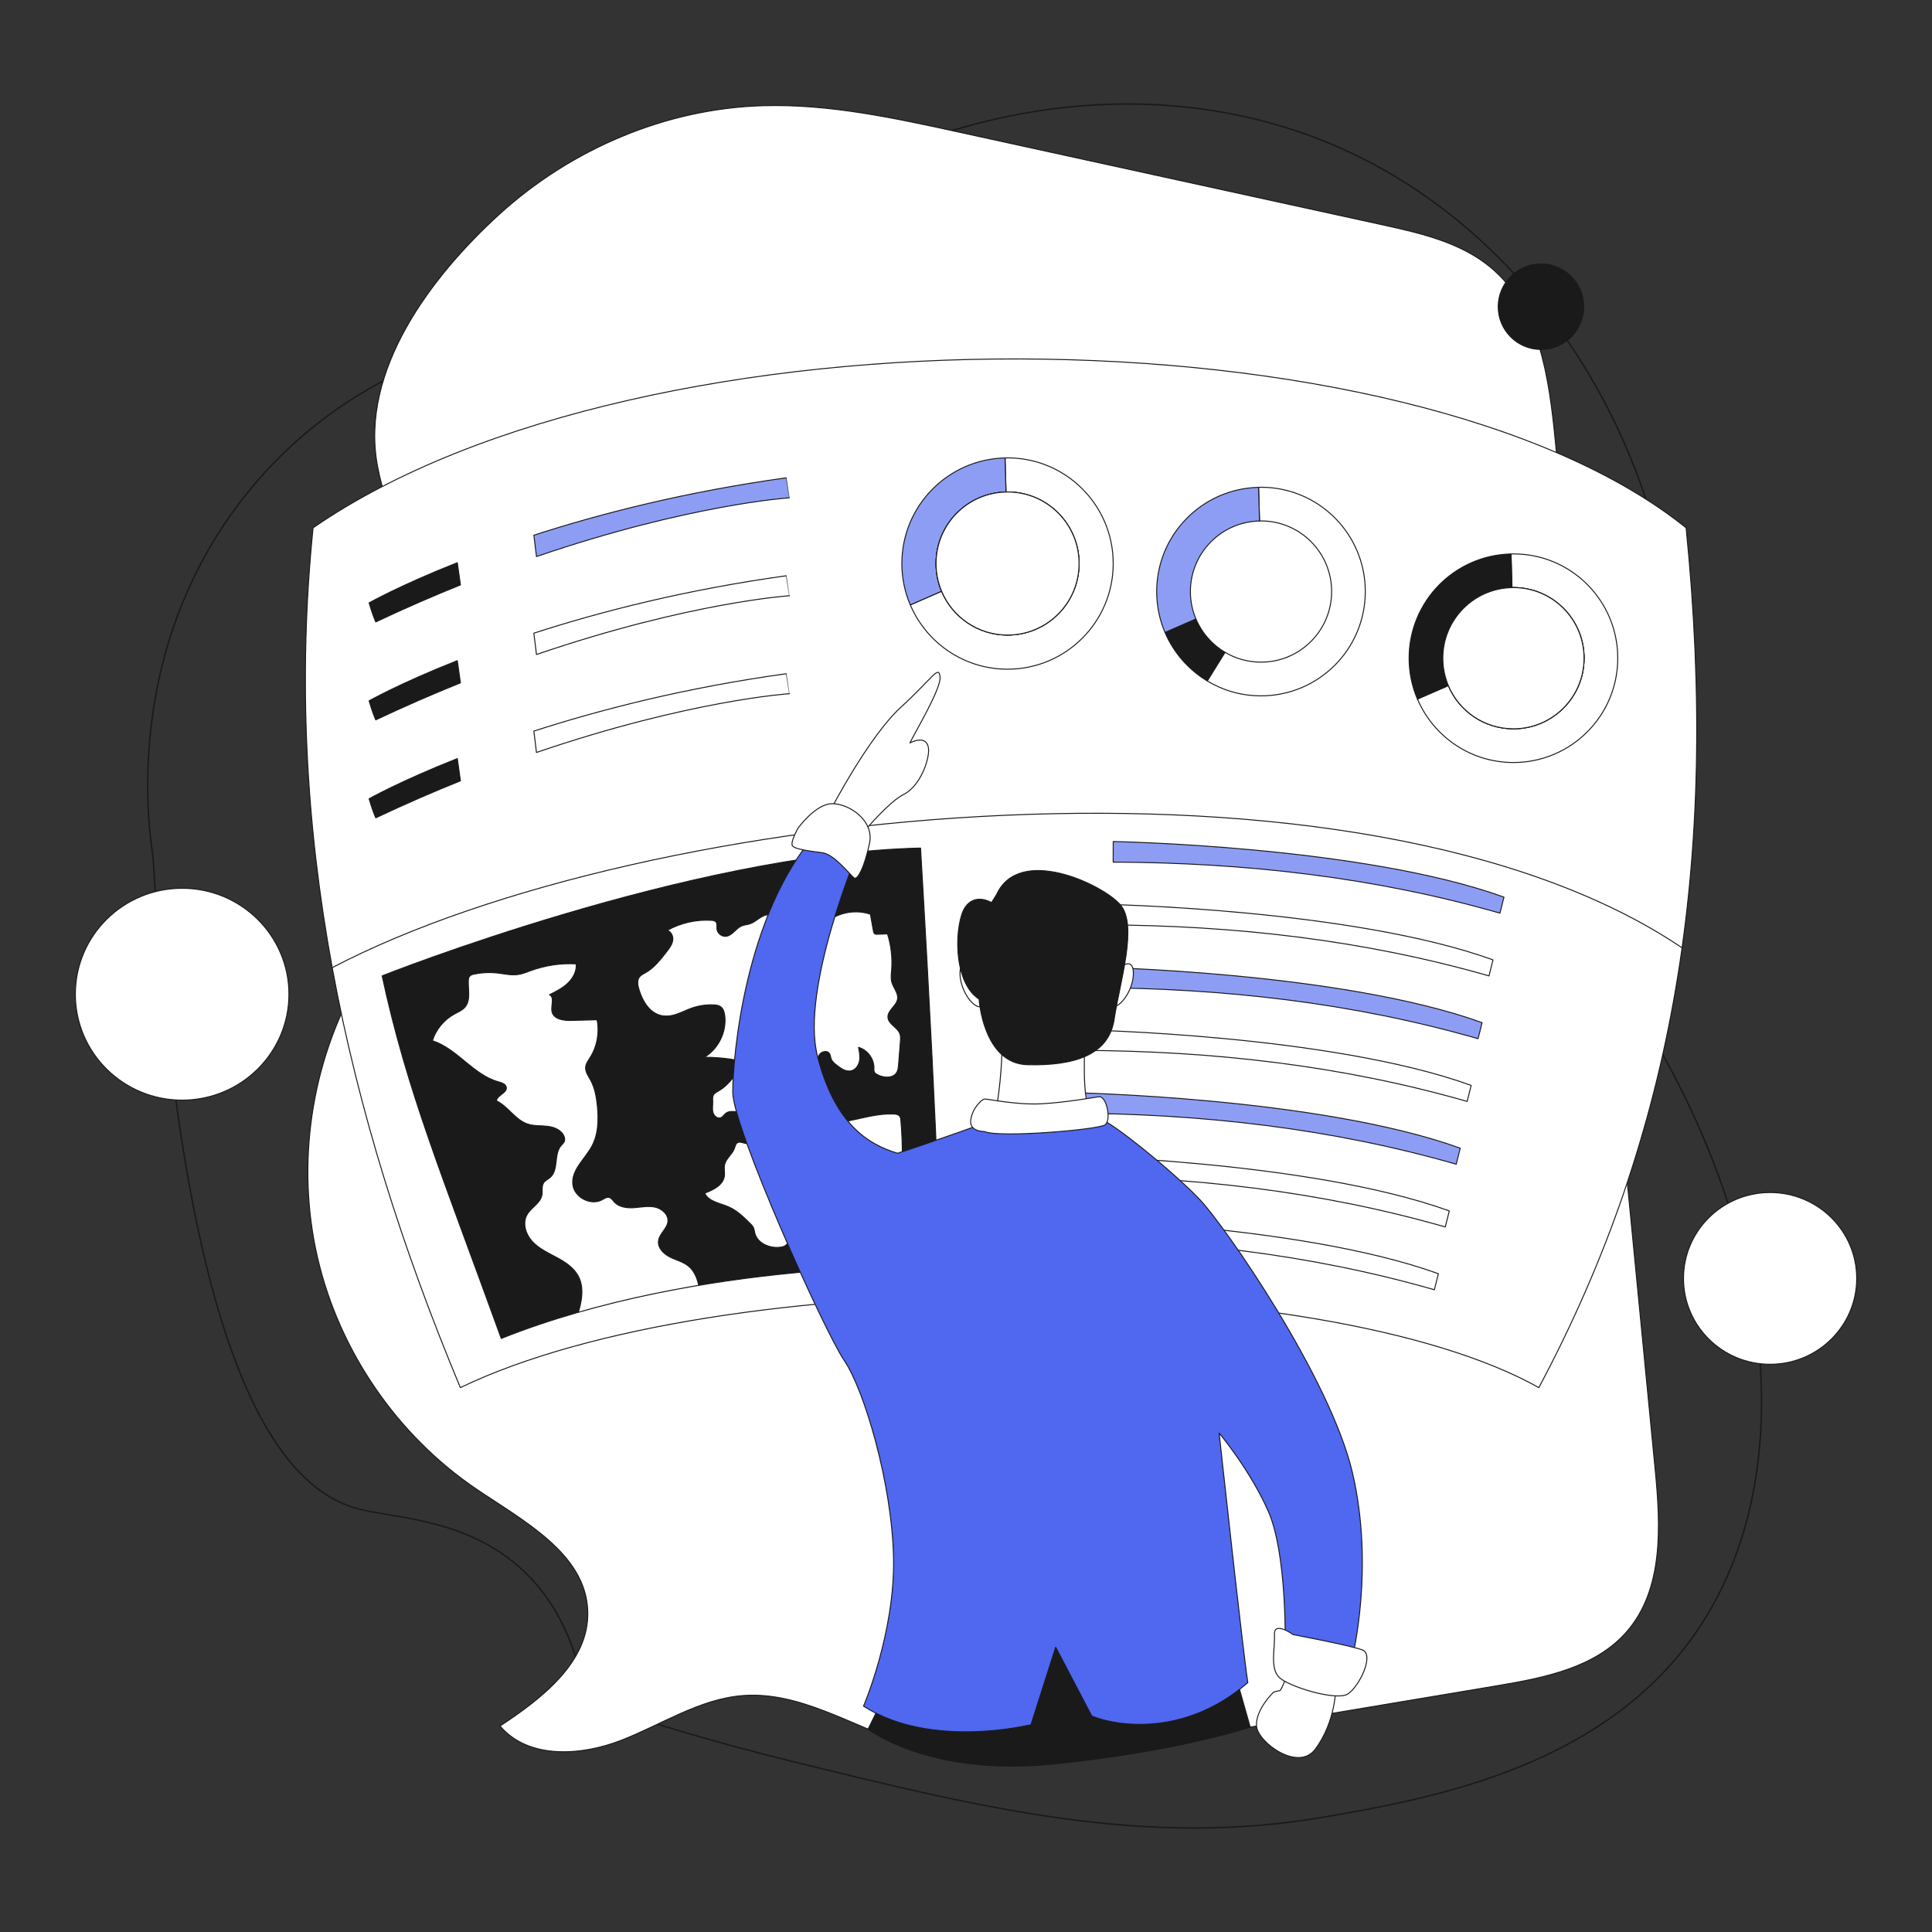 <?xml version="1.0" encoding="utf-8"?>
<!-- Generator: Adobe Illustrator 22.0.0, SVG Export Plug-In . SVG Version: 6.00 Build 0)  -->
<svg version="1.1" id="Layer_1" xmlns="http://www.w3.org/2000/svg" xmlns:xlink="http://www.w3.org/1999/xlink" x="0px" y="0px"
	 viewBox="0 0 4000 4000" style="enable-background:new 0 0 4000 4000;" xml:space="preserve">
<rect x="0" y="0" width="4000" height="4000" fill="#333333" stroke="none"/>
<style type="text/css">
	.st0{fill:none;stroke:#1A1A1A;stroke-width:3;stroke-linecap:round;stroke-linejoin:round;stroke-miterlimit:10;}
	.st1{fill:#FFFFFF;stroke:#1A1A1A;stroke-width:2;stroke-linecap:round;stroke-linejoin:round;stroke-miterlimit:10;}
	.st2{fill:#8E9DF4;stroke:#1A1A1A;stroke-width:2;stroke-linecap:round;stroke-linejoin:round;stroke-miterlimit:10;}
	.st3{fill:#1A1A1A;stroke:#1A1A1A;stroke-width:2;stroke-linecap:round;stroke-linejoin:round;stroke-miterlimit:10;}
	
		.st4{clip-path:url(#XMLID_2_);fill:#FFFFFF;stroke:#1A1A1A;stroke-width:2;stroke-linecap:round;stroke-linejoin:round;stroke-miterlimit:10;}
	.st5{fill:#5067EF;stroke:#1A1A1A;stroke-width:2;stroke-linecap:round;stroke-linejoin:round;stroke-miterlimit:10;}
</style>
<g>
	<path class="st0" d="M316.7,1772.4c61.3,1030,251.4,1303.9,422.7,1350.9c78.4,21.5,238.4,18.9,356.4,140.9
		c79.7,82.4,105.9,186.3,116,256.9c97.7,33.6,243.2,80.1,422.7,124.3c398.9,98.3,736,181.3,1110.6,116
		c207.9-36.2,557.2-97.1,754.2-364.7c242.6-329.4,180.1-871.4-140.9-1350.9c311.4-716.2-13.9-1502.4-605-1748.7
		C2299,107.9,1724.9,253.1,1344.4,670.1c-40.3-3.2-528.3-33.8-837.1,356.4C255.3,1344.9,306.9,1710.8,316.7,1772.4z"/>
	<path class="st1" d="M781.5,964.5c20.2,108.3,74.9,206.4,121.6,306.2c46.7,99.8,86.6,208.2,74.3,317.6
		c-18.8,167-151.5,294.5-235.1,440.3c-98.6,172.1-129.6,381.8-84.9,575c44.7,193.2,164.6,368,328.8,479.3
		c98.5,66.8,226.7,133.9,230.7,252.8c3.5,104.5-94.2,180.4-181.6,237.8c58,68.8,167,62.3,250.9,29.6
		c83.9-32.7,162.4-85.8,252.1-92.6c117-8.9,223.1,62.1,334.7,98.1c174,56,362.5,26.3,542.7-3.9c227.8-38.2,455.7-76.3,683.5-114.5
		c97.4-16.3,202.9-37,268.1-111.2c77.8-88.6,70.8-220.8,59.4-338.1c-39.5-407.2-79.1-814.4-118.6-1221.6
		c-29.3-301.4-58.5-602.8-87.8-904.1c-12.8-131.6-32.7-277.4-134.5-361.9c-62.2-51.6-144.5-70.5-223.4-87.8
		c-292.4-64-584.9-128-877.3-192c-133.1-29.1-267.8-58.4-404-54.7c-202.2,5.5-399.5,89.9-548.4,225.9
		C893.6,571.8,744.6,766.8,781.5,964.5z"/>
	<g>
		<path class="st1" d="M3186,2872.9c-449.2-251.7-1695.8-258.5-2232.9,0c-237.7-569-368.3-1157.1-304.9-1780.1
			c683.7-472.4,2270.9-460,2842.7,0C3560.7,1785.3,3466,2347.7,3186,2872.9z"/>
		<path class="st2" d="M1628.2,989.2c-208.4,28.9-384.9,74.2-522.9,118.9l5.4,44.2c315.9-108.1,523.8-121.7,523.8-121.7
			S1634.4,1030.6,1628.2,989.2z"/>
		<path class="st3" d="M764.2,1248.2c0,0,6.9,24.2,13.8,39.4c60.6-28.6,119.1-54,175.3-76.6l-6.5-46
			C828.4,1211.8,764.2,1248.2,764.2,1248.2z"/>
		<path class="st1" d="M1628.2,1192c-208.4,28.9-384.9,74.2-522.9,118.9l5.4,44.2c315.9-108.1,523.8-121.7,523.8-121.7
			S1634.4,1233.4,1628.2,1192z"/>
		<path class="st3" d="M764.2,1451c0,0,6.9,24.2,13.8,39.4c60.6-28.6,119.1-54,175.3-76.6l-6.5-46
			C828.4,1414.6,764.2,1451,764.2,1451z"/>
		<path class="st1" d="M1628.2,1394.8c-208.4,28.9-384.9,74.2-522.9,118.9l5.4,44.2c315.9-108.1,523.8-121.7,523.8-121.7
			S1634.4,1436.2,1628.2,1394.8z"/>
		<path class="st3" d="M764.2,1653.8c0,0,6.9,24.2,13.8,39.4c60.6-28.6,119.1-54,175.3-76.6l-6.5-46
			C828.4,1617.4,764.2,1653.8,764.2,1653.8z"/>
		<path class="st1" d="M687.8,2003.4c648.3-339.5,2132.7-488,2794.8-41"/>
		<g>
			<path class="st1" d="M2304.8,1166.7c0,120.8-97.9,218.8-218.8,218.8c-90.4,0-168-54.8-201.3-133.1l64.8-28.3
				c22.4,53.3,75.1,90.7,136.5,90.7c81.8,0,148.1-66.3,148.1-148.1c0-81.8-66.3-148.1-148.1-148.1c-1,0-2,0.1-3.1,0.1l-2-70.6
				c1.7,0,3.4-0.1,5.1-0.1C2206.8,947.9,2304.8,1045.9,2304.8,1166.7z"/>
			<path class="st2" d="M1937.9,1166.7c0,20.4,4.1,39.7,11.5,57.4l-64.8,28.3c-11.2-26.3-17.4-55.3-17.4-85.7
				c0-119.1,95.2-215.9,213.6-218.6l2,70.6C2002.6,1020.3,1937.9,1085.9,1937.9,1166.7z"/>
			<path class="st1" d="M2234.1,1166.7c0,81.8-66.3,148.1-148.1,148.1c-61.4,0-114.1-37.4-136.5-90.7c-7.4-17.7-11.5-37-11.5-57.4
				c0-80.7,64.6-146.4,145-148c1,0,2-0.1,3.1-0.1C2167.8,1018.6,2234.1,1084.9,2234.1,1166.7z"/>
			<path class="st1" d="M2234.1,1166.7c0,81.8-66.3,148.1-148.1,148.1c-61.4,0-114.1-37.4-136.5-90.7c-7.4-17.7-11.5-37-11.5-57.4
				c0-80.7,64.6-146.4,145-148c1,0,2-0.1,3.1-0.1C2167.8,1018.6,2234.1,1084.9,2234.1,1166.7z"/>
		</g>
		<g>
			<path class="st3" d="M2476,1281.4l-64,27.9c17.9,42.1,48.8,77.2,87.6,100.6l36.8-59.3C2509.6,1334.7,2488.2,1310.5,2476,1281.4z"
				/>
			<path class="st1" d="M2610.8,1008.8c-1.7,0-3.3,0.1-5,0.1l2,69.7c1,0,2-0.1,3-0.1c80.8,0,146.2,65.4,146.2,146.2
				c0,80.8-65.5,146.2-146.2,146.2c-27.2,0-52.6-7.4-74.4-20.3l-36.8,59.3c32.5,19.5,70.5,30.8,111.1,30.8c119.3,0,216-96.7,216-216
				C2826.8,1105.5,2730.1,1008.8,2610.8,1008.8z"/>
			<path class="st2" d="M2464.6,1224.8c0,20.1,4.1,39.2,11.4,56.7l-64,27.9c-11.1-26-17.2-54.6-17.2-84.6
				c0-117.6,94-213.1,210.9-215.8l2,69.7C2528.4,1080.3,2464.6,1145.1,2464.6,1224.8z"/>
		</g>
		<g>
			<path class="st1" d="M3349.4,1362.7c0,119.3-96.7,216-216,216c-89.2,0-165.8-54.1-198.7-131.4l64-27.9
				c22.1,52.6,74.2,89.5,134.8,89.5c80.8,0,146.2-65.4,146.2-146.2c0-80.8-65.5-146.2-146.2-146.2c-1,0-2,0.1-3,0.1l-2-69.7
				c1.7,0,3.3-0.1,5-0.1C3252.7,1146.7,3349.4,1243.4,3349.4,1362.7z"/>
			<path class="st3" d="M2987.2,1362.7c0,20.1,4.1,39.2,11.4,56.7l-64,27.9c-11.1-26-17.2-54.6-17.2-84.6
				c0-117.6,94-213.1,210.9-215.8l2,69.7C3051.1,1218.2,2987.2,1283,2987.2,1362.7z"/>
			<path class="st1" d="M3279.6,1362.7c0,80.8-65.5,146.2-146.2,146.2c-60.6,0-112.7-36.9-134.8-89.5c-7.3-17.4-11.4-36.6-11.4-56.7
				c0-79.7,63.8-144.5,143.2-146.1c1,0,2-0.1,3-0.1C3214.2,1216.5,3279.6,1282,3279.6,1362.7z"/>
			<path class="st1" d="M3279.6,1362.7c0,80.8-65.5,146.2-146.2,146.2c-60.6,0-112.7-36.9-134.8-89.5c-7.3-17.4-11.4-36.6-11.4-56.7
				c0-79.7,63.8-144.5,143.2-146.1c1,0,2-0.1,3-0.1C3214.2,1216.5,3279.6,1282,3279.6,1362.7z"/>
		</g>
		<path class="st2" d="M2304.8,1742.3c0,0,516.9,9.4,809,115.1c-8.3,33.2-8.3,33.2-8.3,33.2c-260.3-74.7-528.1-104.6-800.8-105.7
			L2304.8,1742.3z"/>
		<path class="st1" d="M2282.1,1872.2c0,0,516.9,9.4,809,115.1c-8.3,33.2-8.3,33.2-8.3,33.2c-260.3-74.7-528.1-104.6-800.8-105.7
			L2282.1,1872.2z"/>
		<path class="st2" d="M2259.5,2002.2c0,0,516.9,9.4,809,115.1c-8.3,33.2-8.3,33.2-8.3,33.2c-260.3-74.7-528.1-104.6-800.8-105.7
			L2259.5,2002.2z"/>
		<path class="st1" d="M2236.9,2132.1c0,0,516.9,9.4,809,115.1c-8.3,33.2-8.3,33.2-8.3,33.2c-260.3-74.7-528.1-104.6-800.8-105.7
			L2236.9,2132.1z"/>
		<path class="st2" d="M2214.3,2262.1c0,0,516.9,9.4,809,115.1c-8.3,33.2-8.3,33.2-8.3,33.2c-260.3-74.7-528.1-104.6-800.8-105.7
			V2262.1z"/>
		<path class="st1" d="M2191.6,2392c0,0,516.9,9.4,809,115.1c-8.3,33.2-8.3,33.2-8.3,33.2c-260.3-74.7-528.1-104.6-800.8-105.7V2392
			z"/>
		<path class="st1" d="M2169,2522c0,0,516.9,9.4,809,115.1c-8.3,33.2-8.3,33.2-8.3,33.2c-260.3-74.7-528.1-104.6-800.8-105.7V2522z"
			/>
		<g>
			<defs>
				<path id="XMLID_7_" d="M791.2,2020.4c0,0,638-253.8,1114.7-264.6c40.6,689.9,40.6,866.1,40.6,866.1s-498.5-14.5-908.7,149.2
					C913.4,2427.1,843,2260.2,791.2,2020.4z"/>
			</defs>
			<use xlink:href="#XMLID_7_"  style="overflow:visible;fill:#1A1A1A;"/>
			<clipPath id="XMLID_2_">
				<use xlink:href="#XMLID_7_"  style="overflow:visible;"/>
			</clipPath>
			<path class="st4" d="M1196.3,2720.5c8.2-25.7,13.6-54.9,0.8-78.7c-9.5-17.7-27.4-29.1-45.1-38.6c-17.7-9.5-36.5-18.2-50.1-33
				c-13.6-14.8-20.7-37.8-10.8-55.3c8.4-14.9,27.5-23.5,30.8-40.3c1.7-8.7-1.2-18.6,3.8-26c3.2-4.7,8.9-7,13.2-10.7
				c18.2-15.5,7.2-48.1,22.8-66.2c2.5-2.9,5.7-5.5,6.9-9.1c0.9-2.7,0.5-5.7-0.3-8.4c-4.3-13.6-19.7-20.4-33.8-22.2
				c-14.1-1.8-28.9-0.3-42.4-4.9c-25.5-8.6-40.1-36.2-64.3-48c1.4-12,22.4-16,20.4-27.9c-1.2-7-9.7-9.6-16.6-11.5
				c-52-14.4-85-68.5-136.4-85c7.3-23.2,23.9-43.3,45.2-55c7.8-4.3,16.4-7.7,22.2-14.4c12.2-14.3,6.4-35.8,7-54.7
				c0.1-3.2,0.5-6.5,2.5-9.1c2.3-3,6.2-4.1,9.9-4.8c15.2-3.2,30.9-4,46.3-2.4c15.1,1.6,30.2,5.6,45.2,3.2c9-1.4,17.5-5.1,26.1-8.2
				c29.8-10.8,61.8-15.5,93.4-13.7c1.4,15-6.5,29.6-17.4,40c-10.9,10.4-24.5,17.2-38,23.9c11.4,5.4,2.6,22.9,5.3,35.2
				c3.5,15.5,24,18.5,39.9,18c17.8-0.5,35.5-0.9,53.3-1.4c5.4,26.6,0.2,55.2-14.2,78.1c-4,6.4-8.8,12.7-9.4,20.2
				c-0.8,9.6,5.6,18.1,10.2,26.5c9,16.4,12.2,35.2,14.1,53.8c2.7,28.1,2.2,57.8-11.1,82.7c-14.2,26.7-42.8,49.2-39.8,79.3
				c2.7,26.9,36.9,45,60.7,32.1c4.6-2.5,9.5-6.1,14.6-4.8c4.7,1.1,7.4,5.7,10.6,9.3c9.8,10.8,26,12.9,40.5,11.9
				c14.5-1,29.3-4.2,43.5-1.3c14.3,3,28.2,14.9,27.1,29.4c-1.2,15.2-17.8,25.6-19.6,40.7c-1.7,14.4,10.7,26.8,23.7,33.3
				c13,6.5,27.8,9.9,39,19.3c13,10.9,18.7,28.1,21.7,44.8c0.8,4.5,1.4,9.4-0.7,13.5c-3.1,6.3-11,8.2-17.9,9.5
				c-35.9,7.2-71,18.2-104.5,33c-4.6,2-9.5,4.5-11.7,9c-2,4.2-1.1,9.1-1.7,13.7c-2,15.5-19.2,23.5-34.3,27.5
				c-21.8,5.8-44.4,8.9-66.9,9.4c-14.8,0.3-25.8,19.2-29.4-0.9C1177.2,2763.2,1190.8,2737.6,1196.3,2720.5z"/>
			<path class="st4" d="M1322.1,2045.6c-2-7.3-3.1-15.6,1.1-21.9c3.1-4.7,8.6-7.2,13.5-10c18.2-10.5,31.4-27.6,44.2-44.2
				c5.2-6.9,10.7-14.1,11.9-22.7c1.3-8.5-3.3-18.6-11.7-20.4c27.8-15.6,60.1-23,91.8-21c3.3,0.2,7,0.7,9.2,3.1
				c3.4,3.7,1.8,9.4,2.2,14.4c0.7,8.9,9.5,16.4,18.5,15.6c13.3-1.2,20.6-16.5,32.9-21.6c5.3-2.2,11.3-2.4,16.8-4.2
				c14.1-4.6,24.8-19.8,39.6-18.7c8.3,0.6,15.2,6.4,21.5,11.8c18.4,15.9,41.6,32.5,65,25.6c14.1-4.1,24.2-15.9,36-24.7
				c24.6-18.5,58.4-23.8,87.5-13.9c2.1,11.6,4.1,23.1,6.2,34.7c0.4,2.1,0.9,4.4,2.6,5.7c1.5,1.1,3.6,1.1,5.6,1.1
				c7-0.3,14-0.5,21-0.8c7.6,24.2,10.5,49.8,8.5,75c-0.6,8.2-1.8,16.6,0.3,24.5c3.2,12.2,14,22.9,12,35.4
				c-2.3,14.4-21,23.5-19.9,38.1c1.1,14.4,20.3,20.6,24.9,34.2c1.7,4.9,1.3,10.2,0.9,15.3c-1.3,16.3-2.6,32.7-3.9,49
				c-0.4,4.9-0.8,10-3.1,14.3c-7.2,13.9-28.1,13-41.7,5.1c-1.9-1.1-3.8-2.3-4.9-4.2c-1.6-2.7-1.3-6-1.2-9
				c0.2-19.1-13.5-37.5-31.9-42.8c1.9,9.3,3.7,18.8,2,28.1c-1.8,9.3-8,18.4-17.2,20.5c-10.6,2.5-20.8-4.5-29.4-11.2
				c-4.8-3.7-9.9-7.7-12.1-13.5c-1.4-3.8-1.5-8.2-3.9-11.5c-5-6.9-17-3.6-21.1,3.8c-4.1,7.4-2.9,16.6-1.6,25
				c1.4,8.6,2.8,17.2,4.2,25.8c0.8,4.9,1.5,10.2-1.2,14.4c-2,3.1-5.5,4.9-9,6c-11.9,3.8-25.7,1.2-35.3-6.8
				c-9.6-8-14.5-21.3-12.3-33.6c-19-3.7-39.7,2.5-53.4,16.2c-13.7,13.7-20.1,34.3-16.4,53.4c-7.7,0.9-15.4,1.8-23,2.7
				c1.4,8.9-9.9,14.2-18.9,14.1c-9-0.2-19-2.4-26.1,3.1c-3.7,2.8-6,7.5-10.3,9.2c-6.9,2.8-14.5-3.7-16.4-10.9s-0.3-14.8-0.5-22.2
				c-0.1-4.5-0.8-9.2,1.1-13.2c2.2-4.7,7.4-7.1,11.9-9.7c15.2-8.8,26.4-23,37.1-36.8c4.1-5.3,8.5-11.9,6.3-18.2
				c-2.3-6.7-10.6-9-17.6-10c-18.6-2.8-37.4-4.2-56.2-4.1c29.2-17.4,46.5-52.8,42.3-86.4c-0.9-7-3-14.5-8.8-18.5
				c-4-2.8-9.1-3.4-14-3.6c-15.4-0.7-31,1.6-45.6,6.7c-12.4,4.4-24.1,10.8-36.8,14.3C1354.9,2112.6,1331.8,2080.9,1322.1,2045.6z"/>
			<path class="st4" d="M1541,2366.7c-4.9-1.2-10.5-3.4-14.7-0.5c-3.5,2.4-4.2,7-5.6,11c-4.5,12.8-17.9,21.3-20.6,34.6
				c-1.6,7.6,0.7,15.6-0.4,23.3c-2.7,18.7-23.1,28.6-40.8,35.2c8.3,17.7,31.5,20.5,49.4,28.3c17.3,7.5,31.2,21.1,44.6,34.3
				c2.6,2.6,5.3,5.2,6.9,8.6c1.7,3.5,1.9,7.5,2.9,11.3c5.3,21.4,30.8,32.2,52.6,29.5c3.6-0.4,7.3-1.2,10.3-3.2
				c5.4-3.5,7.8-10,12.2-14.6c8.4-8.9,22.1-9.4,34.3-9.3c16.4,0.1,32.8,0.3,49.2,0.4c8.3,0.1,16.8,0.2,24.5,3.4
				c7.6,3.2,14.2,10.4,14.2,18.7c14.2-4.3,28.1-9.5,41.6-15.7c4.2-1.9,8.6-4.1,11.7-7.6c2.5-2.9,4.1-6.5,5.5-10
				c6.7-17.6,9.9-36.5,9.3-55.3c-0.2-7.3-0.9-15.2,2.9-21.5c4.2-7,12.7-9.9,19.2-14.9c16.1-12.4,18.1-35.5,18.1-55.8
				c0-25.7-1-51.4-3.1-77.1c-0.2-3-0.6-6.2-2.4-8.7c-2.8-3.8-8-4.5-12.7-4.7c-31-1.3-61.3,7.7-91.7,13.9
				c-41.1,8.4-82.1,5.7-123.1,11.2C1601.9,2336.1,1576.1,2375.3,1541,2366.7z"/>
			
				<use xlink:href="#XMLID_7_"  style="overflow:visible;fill:none;stroke:#1A1A1A;stroke-width:2;stroke-linecap:round;stroke-linejoin:round;stroke-miterlimit:10;"/>
		</g>
	</g>
	<g>
		<path class="st3" d="M1846.8,3479.6l-49.5,100.2c0,0,124.5,98.7,384.2,72.4s406.9-76.5,406.9-76.5l-38.1-134.4l-212.7-108.2
			L1846.8,3479.6z"/>
		<path class="st5" d="M1787.8,3532.4c0,0,64.9-150.9,62.2-305.6c-2.8-154.7-60.8-349.5-102.2-410.2
			c-41.4-60.8-230.7-482.1-230.7-555.3s24.9-367.4,172.7-535.9c66.3,9.7,87,37.3,87,37.3s-120.2,284.5-84.3,424
			c35.9,139.5,103.6,182.3,165.8,201c62.8-20,199-69.1,199-69.1s198.1-6.2,220.9-1.4c22.8,4.8,153.3,110.5,206.5,167.1
			c53.2,56.6,270,369.5,315.6,565.6s0,379.8,0,379.8l-139.5-34.5c0,0,2.8-179.6-34.5-265.2c-37.3-85.6-102.2-163-102.2-163
			s49.7,457.2,59.4,516.6c-138.8,120.2-287.1,85.3-323.2,69.1c-74.6-142.3-74.6-142.3-74.6-142.3l-51.1,160.2
			C2134.5,3570.8,1928.7,3622.6,1787.8,3532.4z"/>
		<path class="st1" d="M2063.3,2294c0,0,16.1-96.3,9.3-156.9c80.8,9.3,175.1-5.7,175.1-5.7s-8.8,117.1,4.7,157.5
			C2163.8,2300.7,2063.3,2294,2063.3,2294z"/>
		<path class="st1" d="M2038.5,2342.7c0,0-32,1-28.7-23.8c3.3-24.9,23-43,28.7-43.5c5.7-0.5,66.8,12.9,119.1,9.8
			c52.3-3.1,102-12.4,117.6-14.5s26.4,47.7,12.9,58C2274.7,2339,2066.3,2356.3,2038.5,2342.7z"/>
		<path class="st1" d="M1720.3,1676c0,0,77.9-150.3,144.5-211.4c66.6-61.1,78.4-88,81.5-63.7c3.1,24.3-53.1,116.9-62.3,137.2
			c28.4-13.8,42.6-2.6,37.6,26.3s-23.4,67-51.2,80.7c-27.8,13.8-75.9,69.7-79.6,74.5C1787.1,1724.6,1720.3,1676,1720.3,1676z"/>
		<path class="st1" d="M1652.4,1714.4c0,0,35.2-49,69.1-50.4c33.8-1.4,89.1,33.2,78.7,82.2c-10.4,49-24.2,75.3-31.1,71.8
			c-6.9-3.5-40.7-49-66.3-52.5c-25.6-3.5-57.3-6.9-62.2-14.5C1635.8,1743.4,1652.4,1714.4,1652.4,1714.4z"/>
		<path class="st1" d="M2318.2,2003.4c0,0,26.9-23.2,28.3,9.3c1.4,32.5-23.5,70.4-41.4,71.8
			C2287.1,2085.9,2318.2,2003.4,2318.2,2003.4z"/>
		<path class="st1" d="M2015.2,2003.4c0,0-26.2-23.2-27.6,9.3c-1.3,32.5,22.9,70.4,40.4,71.8S2015.2,2003.4,2015.2,2003.4z"/>
		<path class="st3" d="M2027.1,2068.7c0,0,8.3,133.6,100.5,135.7c92.2,2.1,167.8-17.6,179.2-94.3c11.4-76.7,49.7-194.8,12.4-237.2
			s-209.3-123.3-255.9-20.7c-6.1,9.6-10.4,16.6-10.4,16.6s-33.7-21-54.6,9.6C1977.3,1908.9,1970.1,2031.4,2027.1,2068.7z"/>
		<path class="st1" d="M2765.7,3492c0,0,0.8,71.8-42.8,129.8c-35.3,47-118.9-14.5-121.4-48.3c-2.5-33.9,35.3-70.1,35.3-70.1
			s9.9-3.1,13-3.1s19.7-43.5,19.7-43.5L2765.7,3492z"/>
		<path class="st1" d="M2677.3,3384.3c0,0-40.1-29-38.7,0s-9.7,69.1,9.7,88.4c19.3,19.3,118.8,49.7,142.3,34.5
			c23.5-15.2,55.7-81.5,29.9-91.2C2794.7,3406.4,2677.3,3384.3,2677.3,3384.3z"/>
	</g>
	<ellipse class="st1" cx="377.1" cy="2058.4" rx="221.1" ry="219.3"/>
	<ellipse class="st1" cx="3664.8" cy="2646.8" rx="179.3" ry="177.8"/>
	<ellipse class="st3" cx="3190.4" cy="635" rx="88.5" ry="88.5"/>
</g>
</svg>
